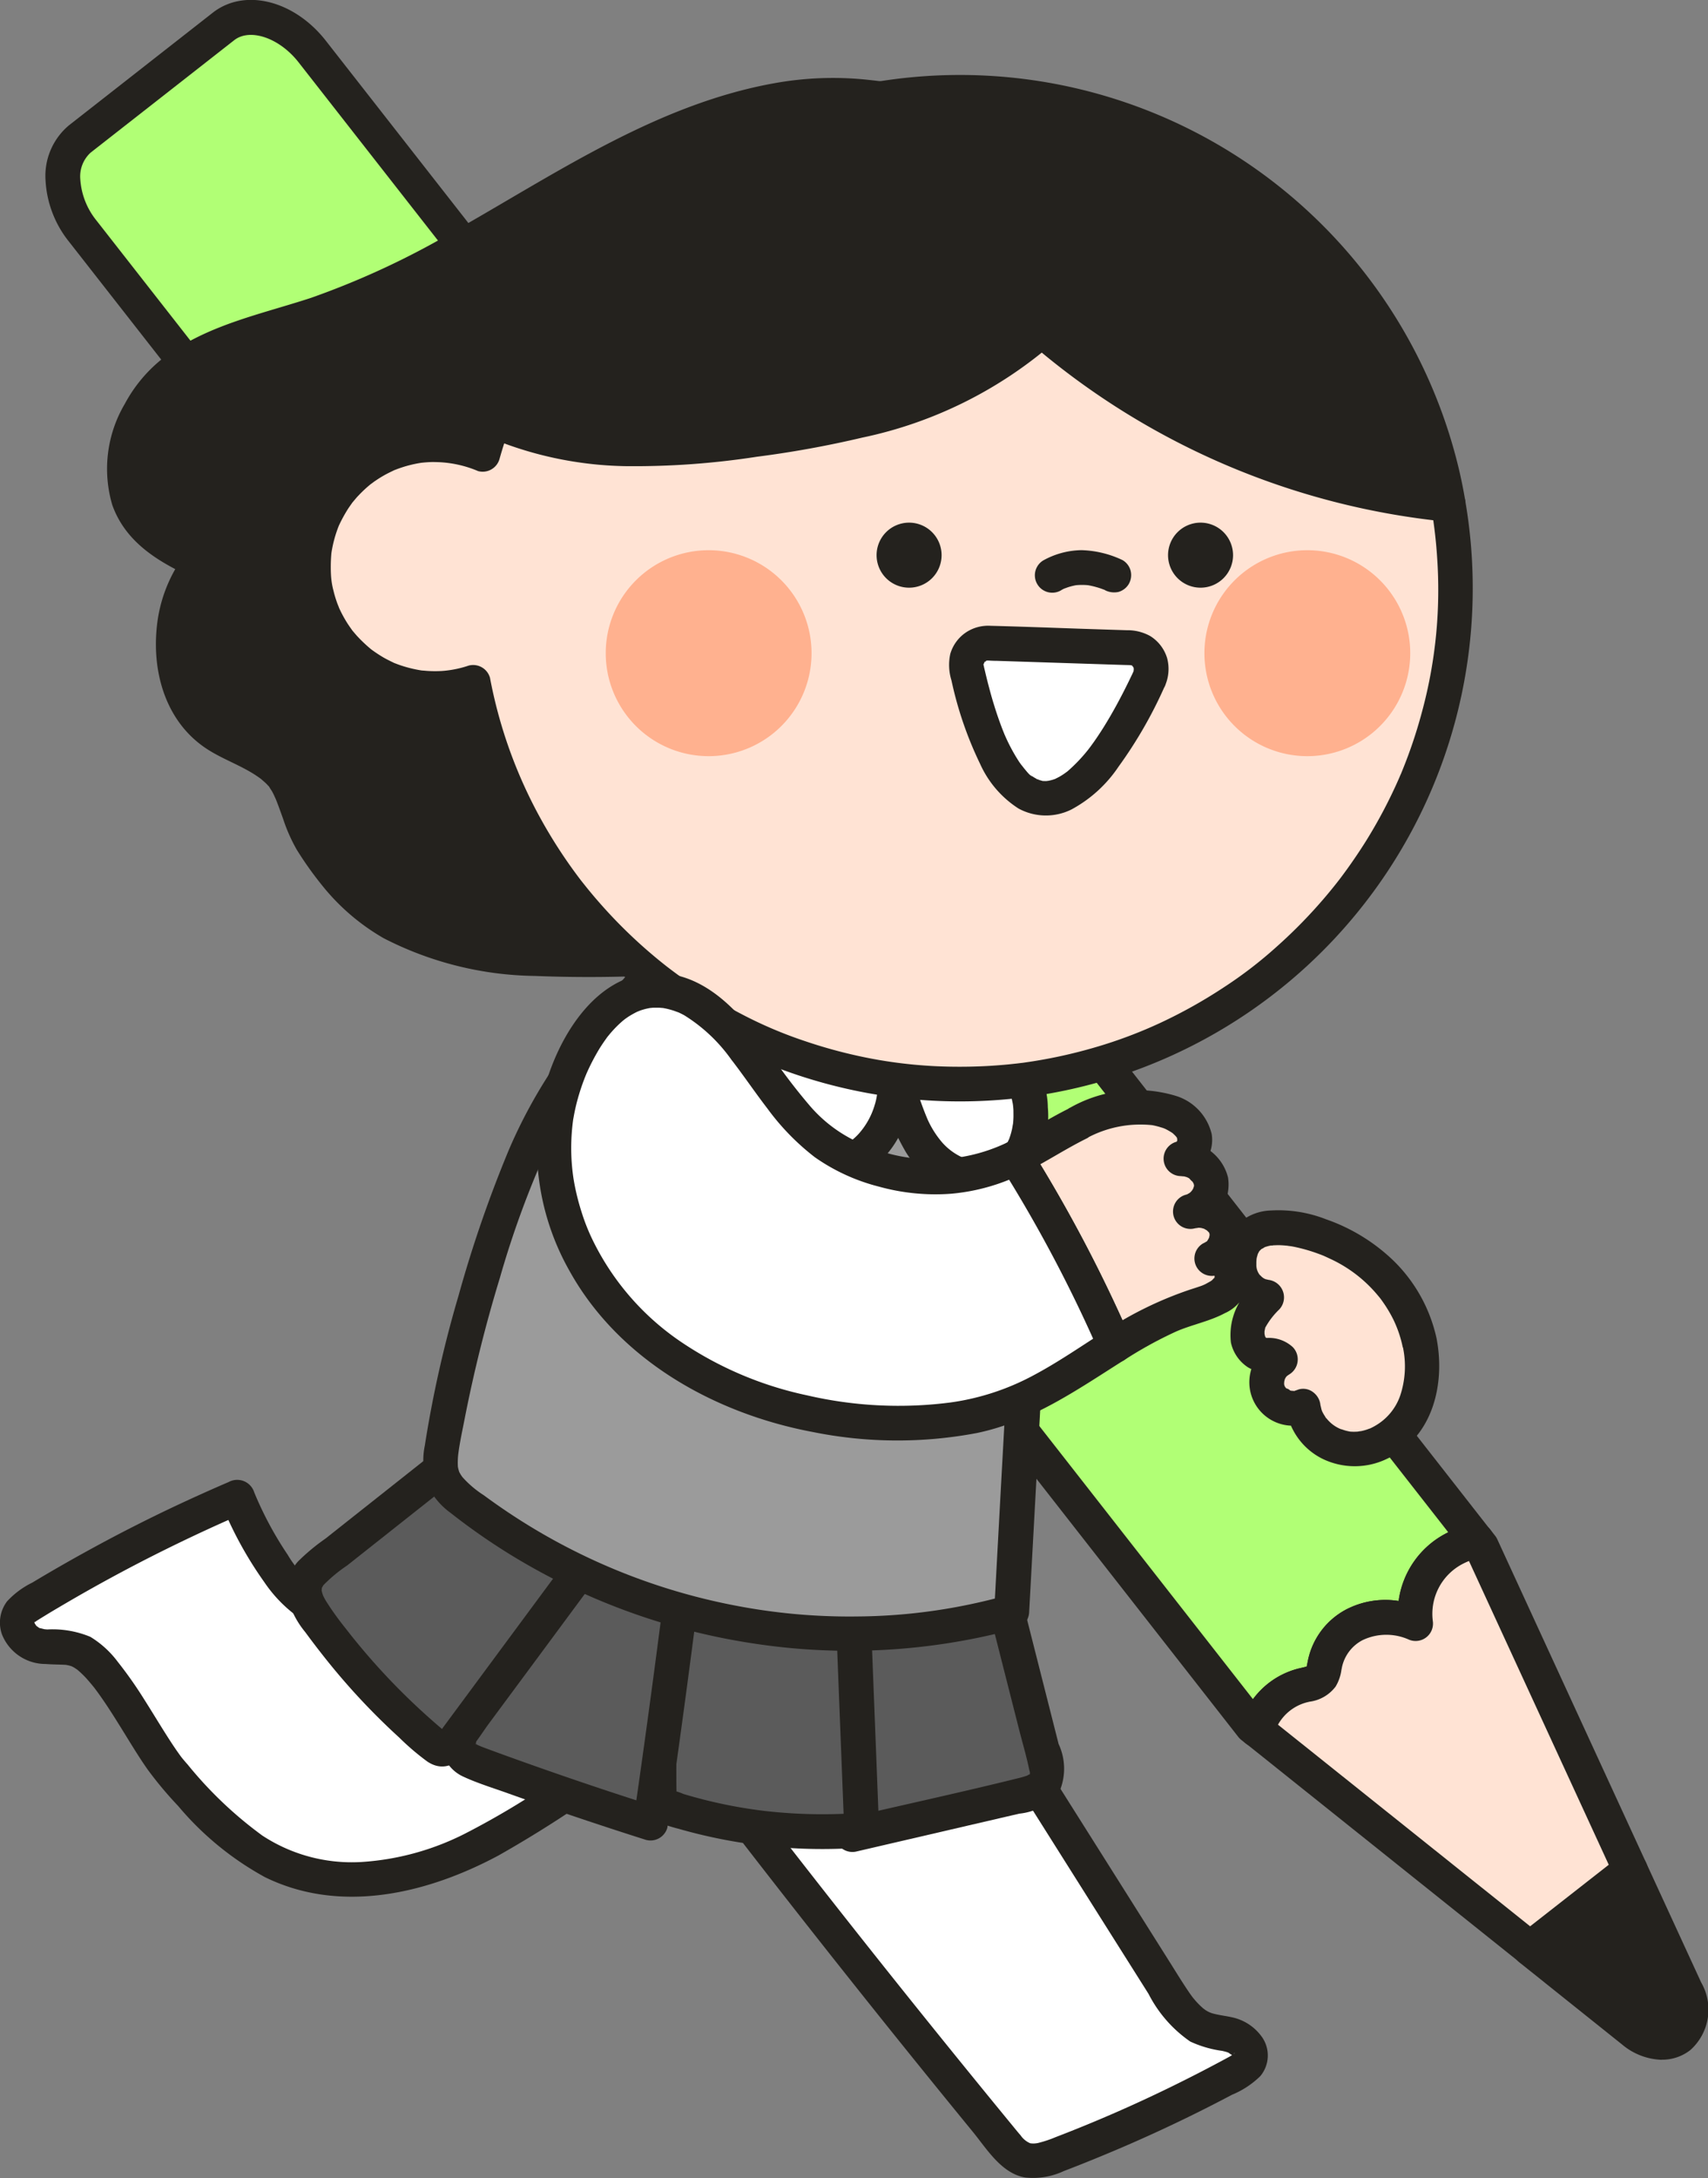 <svg id="그룹_5210" data-name="그룹 5210" xmlns="http://www.w3.org/2000/svg" width="89.08" height="113.531" viewBox="0 0 89.08 113.531">
  <rect x="0" y="0" width="89.08" height="113.531" fill="#808080" stroke="none"/>
  <path id="패스_5424" data-name="패스 5424" d="M551.542,204.442c-2.152-.877-4.315.1-4.74,2.143a1.853,1.853,0,0,1-.193.64c-.2.3-.6.353-.959.442a3.437,3.437,0,0,0-2.4,2.316l-.237-.189-60.976-77.922c-1.322-1.689-1.391-3.842-.155-4.809l7.492-5.863c1.236-.967,3.309-.381,4.631,1.307l60.723,77.6a5.279,5.279,0,0,0-1.165.435,3.825,3.825,0,0,0-2.016,3.9" transform="translate(-477.709 -119.817)" fill="#b1ff75"/>
  <path id="패스_5425" data-name="패스 5425" d="M542.4,210.038a.907.907,0,0,0,.858-.614,2.546,2.546,0,0,1,1.765-1.729l.133-.032a2.03,2.03,0,0,0,1.364-.79,2.262,2.262,0,0,0,.3-.854l.02-.1a2.08,2.08,0,0,1,1.078-1.461,2.871,2.871,0,0,1,2.432-.027.907.907,0,0,0,1.243-.943,2.931,2.931,0,0,1,1.538-3,4.332,4.332,0,0,1,.965-.359.907.907,0,0,0,.49-1.438l-60.723-77.6c-1.656-2.116-4.249-2.758-5.9-1.463l-7.492,5.863a3.436,3.436,0,0,0-1.229,2.878,5.58,5.58,0,0,0,1.229,3.2L541.452,209.5a.926.926,0,0,0,.148.15l.237.189a.906.906,0,0,0,.566.2m2.612-4.209c-.073.023-.182.048-.261.066l-.164.039a4.164,4.164,0,0,0-2.372,1.6L481.9,130.461a3.81,3.81,0,0,1-.845-2.146,1.684,1.684,0,0,1,.534-1.391l7.492-5.863c.827-.647,2.364-.119,3.358,1.152L552.4,198.832l-.107.055a4.662,4.662,0,0,0-2.481,3.526,4.442,4.442,0,0,0-2.737.444,3.889,3.889,0,0,0-2,2.691l-.025.125c-.009.046-.021.107-.032.155" transform="translate(-476.867 -118.965)" fill="#24221e"/>
  <path id="패스_5426" data-name="패스 5426" d="M464.687,307.047l2.87,6.234c.989,2.15-.888,3.619-2.737,2.141l-5.361-4.284Z" transform="translate(-379.657 -209.571)" fill="#24221e"/>
  <path id="패스_5427" data-name="패스 5427" d="M465.489,316.086a2.372,2.372,0,0,0,1.481-.5,2.825,2.825,0,0,0,.57-3.525l-2.87-6.234a.908.908,0,0,0-1.383-.335l-5.228,4.091a.908.908,0,0,0-.008,1.423l5.361,4.285a3.37,3.37,0,0,0,2.077.8m-1.989-8.462,2.391,5.193c.268.584.253,1.109-.039,1.338s-.806.117-1.308-.284l-4.465-3.568Z" transform="translate(-378.815 -208.728)" fill="#24221e"/>
  <path id="패스_5428" data-name="패스 5428" d="M465.526,283.76a3.439,3.439,0,0,1,2.4-2.317c.357-.088.76-.14.959-.442a1.849,1.849,0,0,0,.193-.64c.426-2.042,2.588-3.019,4.74-2.143a3.824,3.824,0,0,1,2.016-3.9,5.281,5.281,0,0,1,1.165-.436l.252.323,7.764,16.865-5.228,4.091Z" transform="translate(-399.99 -193.594)" fill="#ffe3d4"/>
  <path id="패스_5429" data-name="패스 5429" d="M478.949,295.225a.906.906,0,0,0,.559-.193l5.228-4.091a.908.908,0,0,0,.265-1.094l-7.764-16.865a.93.93,0,0,0-.109-.179l-.252-.323a.905.905,0,0,0-.939-.32,6.112,6.112,0,0,0-1.365.512,4.664,4.664,0,0,0-2.481,3.526,4.441,4.441,0,0,0-2.737.444,3.892,3.892,0,0,0-2,2.691l-.025.125c-.009.046-.021.107-.032.155-.072.023-.182.049-.261.067l-.164.038a4.328,4.328,0,0,0-3.045,2.9.908.908,0,0,0,.292,1l14.266,11.4a.907.907,0,0,0,.566.2m4.1-5.27-4.1,3.207L465.8,282.647a2.424,2.424,0,0,1,1.508-1.166l.134-.032a2.03,2.03,0,0,0,1.364-.79,2.257,2.257,0,0,0,.3-.854l.02-.1a2.081,2.081,0,0,1,1.078-1.461,2.875,2.875,0,0,1,2.432-.027.907.907,0,0,0,1.243-.943,2.933,2.933,0,0,1,1.538-3,3.686,3.686,0,0,1,.344-.159Z" transform="translate(-399.147 -192.751)" fill="#24221e"/>
  <path id="패스_5430" data-name="패스 5430" d="M594.575,280.076l-6.561,4.461a33.538,33.538,0,0,1-7.261,4.1,11.3,11.3,0,0,1-8.166.123c-2.294-.973-4.022-2.9-5.671-4.767-1.378-1.56-3.141-5.507-4.81-6.409-.975-.528-2.469.2-3.169-.962a1.006,1.006,0,0,1-.034-1.016,1.652,1.652,0,0,1,.589-.5,84.766,84.766,0,0,1,10.772-5.564,19.082,19.082,0,0,0,1.932,3.608,7.954,7.954,0,0,0,1.6,1.813,6.811,6.811,0,0,0,5.992.871,20.143,20.143,0,0,0,5.549-2.893" transform="translate(-557.876 -191.501)" fill="#fff"/>
  <path id="패스_5431" data-name="패스 5431" d="M594.189,280.033l-5.714,3.885a61.624,61.624,0,0,1-5.435,3.465c-3.708,1.989-8.231,3.078-12.191,1.134a15.8,15.8,0,0,1-4.526-3.71,19.745,19.745,0,0,1-1.586-1.893c-.44-.625-.836-1.28-1.238-1.93-.425-.686-.85-1.374-1.322-2.031-.057-.08-.116-.159-.175-.238l-.075-.1c.01.012.081.1.017.023-.115-.141-.23-.281-.351-.417-.1-.116-.212-.229-.326-.336-.049-.046-.1-.092-.15-.136-.033-.028-.067-.054-.1-.083.042.037.129.087.034.029-.051-.032-.1-.068-.15-.1-.027-.016-.222-.112-.128-.074s-.108-.028-.143-.036-.1-.021-.15-.031c-.134-.027.148.011.01,0-.358-.023-.719-.017-1.077-.047a2.446,2.446,0,0,1-2.282-1.551,1.839,1.839,0,0,1,.268-1.712,4.431,4.431,0,0,1,1.312-.976q1.392-.836,2.816-1.619,2.9-1.6,5.918-2.96.754-.341,1.514-.667a.93.93,0,0,1,1.333.542,18.267,18.267,0,0,0,1.742,3.246,5.925,5.925,0,0,0,2.3,2.216,3.839,3.839,0,0,0,.62.233,6.45,6.45,0,0,0,.834.19c.164.026-.106-.011.06.009l.152.016q.2.019.406.026a7.972,7.972,0,0,0,.869-.017,7.535,7.535,0,0,0,1.527-.291,10.491,10.491,0,0,0,1.586-.6,30,30,0,0,0,3.636-2.166.907.907,0,0,1,.915,1.566c-2.26,1.5-4.606,2.972-7.358,3.281a7.576,7.576,0,0,1-3.673-.461,7.177,7.177,0,0,1-3.093-2.574,19.765,19.765,0,0,1-2.277-4.185l1.332.542q-2.9,1.247-5.7,2.7-1.413.735-2.8,1.523-.665.379-1.325.77-.343.2-.683.41c-.1.061-.2.122-.3.185-.042.026-.084.052-.125.079-.017.011-.121.09-.051.036-.089.069-.089.031-.033,0-.013.008-.019.145-.017.068,0,0,0-.079-.008-.073-.037.035.033.121.071.185.053.09,0,.008-.012-.009a1.586,1.586,0,0,0,.114.116c-.1-.1.011,0,.067.034.127.083-.09-.008.06.022.074.015.148.036.221.053.017,0,.143.02.032.006-.129-.016.089.005.113.007a5.145,5.145,0,0,1,2.249.384,5.077,5.077,0,0,1,1.434,1.307,21.157,21.157,0,0,1,1.357,1.925c.417.655.816,1.321,1.234,1.975.18.282.364.562.558.836.049.07.1.14.151.208s.131.16.028.038c.1.123.207.248.314.368a20.792,20.792,0,0,0,3.892,3.7,8.506,8.506,0,0,0,5.151,1.381,13.845,13.845,0,0,0,5.426-1.482,42.2,42.2,0,0,0,5.182-3.152q2.715-1.845,5.429-3.692l1.375-.935a.907.907,0,1,1,.916,1.566" transform="translate(-557.032 -190.675)" fill="#24221e"/>
  <path id="패스_5432" data-name="패스 5432" d="M514.306,275.341c2.914,2.9,4.88,6.958,7.076,10.437l7.734,12.256a4.568,4.568,0,0,0,1.98,2.025c.492.186,1.025.176,1.518.361s.971.7.847,1.2a1.241,1.241,0,0,1-.707.7,77.5,77.5,0,0,1-9.434,4.33,2.361,2.361,0,0,1-1.694.181,2.8,2.8,0,0,1-1.04-.905q-8.626-10.488-16.849-21.31" transform="translate(-468.253 -194.297)" fill="#fff"/>
  <path id="패스_5433" data-name="패스 5433" d="M514.135,273.854a29.772,29.772,0,0,1,4.152,5.514c1.222,1.985,2.373,4.01,3.617,5.982l4.316,6.839,2.14,3.393c.332.526.655,1.057,1,1.574.076.113.153.225.233.335,0,0,.1.133.043.059.041.053.085.1.129.155.076.088.155.173.238.254.047.046.095.091.143.134.125.111-.156-.1.084.068a1.3,1.3,0,0,0,.56.262c.288.074.585.105.875.17a2.574,2.574,0,0,1,1.6,1.043,1.676,1.676,0,0,1-.095,2.031,4.621,4.621,0,0,1-1.473.969q-3.425,1.814-7.017,3.281-.877.361-1.763.7a3.784,3.784,0,0,1-2.008.333c-1.245-.212-2.007-1.5-2.746-2.4q-2.513-3.069-4.991-6.166-4.991-6.237-9.84-12.585-.6-.782-1.194-1.566a.913.913,0,0,1,.325-1.241.93.93,0,0,1,1.241.325q4.578,6.023,9.285,11.947,2.369,2.981,4.771,5.937,1.2,1.478,2.409,2.949c.166.2.329.408.5.6a1.149,1.149,0,0,0,.505.416,1.132,1.132,0,0,0,.417-.018,6.177,6.177,0,0,0,.9-.3q3.344-1.283,6.552-2.884.819-.407,1.629-.835c.27-.143.541-.285.807-.432a2.424,2.424,0,0,0,.284-.17c.087-.064.015-.015,0,0,.165-.144.018-.044.017-.009a.768.768,0,0,0,.012.2c-.006-.033-.064-.129-.012-.052a.906.906,0,0,0-.134-.14c.088.079-.193-.116-.112-.076s-.088-.031-.084-.03c-.089-.028-.179-.051-.27-.071a5.793,5.793,0,0,1-1.664-.487,6.74,6.74,0,0,1-2.172-2.481l-2.072-3.283-4.143-6.566q-1.836-2.91-3.584-5.868a38.9,38.9,0,0,0-3.611-5.34q-.518-.612-1.085-1.18a.908.908,0,0,1,1.283-1.283" transform="translate(-467.441 -193.452)" fill="#24221e"/>
  <path id="패스_5434" data-name="패스 5434" d="M533.053,274.578c.153-.333.619.08.709.435q1.356,5.341,2.712,10.682a1.6,1.6,0,0,1,.038.984c-.19.473-.757.646-1.253.761l-8.846,2.054q-1.1-7.363-2.2-14.728" transform="translate(-481.963 -193.87)" fill="#5b5b5b"/>
  <path id="패스_5435" data-name="패스 5435" d="M531.432,273.294c.583-.96,1.768-.546,2.221.292a5.3,5.3,0,0,1,.366,1.23q.173.682.347,1.366l1.324,5.217q.323,1.273.646,2.546a3.041,3.041,0,0,1,0,2.578,3.139,3.139,0,0,1-2.045,1.053l-2.617.607-5.855,1.36a.915.915,0,0,1-1.116-.633q-1.1-7.363-2.2-14.728a.936.936,0,0,1,.633-1.116.914.914,0,0,1,1.116.633q1.1,7.365,2.2,14.729l-1.115-.634c2.975-.691,5.964-1.339,8.929-2.074q.192-.047.378-.109c.146-.049-.161.1.063-.026.049-.028.1-.052.146-.085-.089.061-.005.05.005-.014-.035.221-.029-.06,0-.013-.013-.02-.024.055-.025.061a.366.366,0,0,0-.018-.2c-.151-.741-.371-1.473-.557-2.207l-1.136-4.471-.631-2.485q-.165-.652-.331-1.3l-.063-.248-.048-.187c.044.085.05.1.018.038-.009-.062.056,0,0-.012q-.072-.071.04.02a.827.827,0,0,0,.233.067l.458-.124.2-.208a.907.907,0,0,1-1.566-.916" transform="translate(-481.125 -193.044)" fill="#24221e"/>
  <path id="패스_5436" data-name="패스 5436" d="M552.878,274.914l.566,14.469a26.256,26.256,0,0,1-10.127-1.2.677.677,0,0,1-.312-.167.691.691,0,0,1-.118-.454,86.127,86.127,0,0,1,.73-12.862" transform="translate(-508.501 -193.991)" fill="#5b5b5b"/>
  <path id="패스_5437" data-name="패스 5437" d="M552.955,274.071l.566,14.469a.925.925,0,0,1-.907.907,27.155,27.155,0,0,1-9.551-.977,7.936,7.936,0,0,1-1.1-.36,1.391,1.391,0,0,1-.811-1.241c-.062-.807-.025-1.635-.019-2.444q.021-2.489.187-4.975.186-2.8.555-5.589a.937.937,0,0,1,.907-.907c.44,0,.972.418.907.907a86.842,86.842,0,0,0-.723,9.351q-.026,1.181-.021,2.362c0,.362,0,.724.012,1.085,0,.021,0,.042,0,.064.005.114.005.13,0,.048l-.16-.165q-.3-.234-.075-.135a2.411,2.411,0,0,1,.583.181,24.848,24.848,0,0,0,4.242.887,26.511,26.511,0,0,0,5.061.094l-.907.907q-.283-7.235-.566-14.469a.907.907,0,1,1,1.814,0" transform="translate(-507.67 -193.148)" fill="#24221e"/>
  <path id="패스_5438" data-name="패스 5438" d="M572.426,273.176q-.848,6.815-1.831,13.611-4.561-1.446-9.05-3.107a1.479,1.479,0,0,1-.845-.57,1.451,1.451,0,0,1-.1-.811,44.052,44.052,0,0,1,2.7-12.222" transform="translate(-536.664 -191.762)" fill="#5b5b5b"/>
  <path id="패스_5439" data-name="패스 5439" d="M572.474,272.332q-.864,6.935-1.864,13.852a.913.913,0,0,1-1.116.634q-2.432-.772-4.845-1.6-1.176-.406-2.347-.826c-.779-.279-1.592-.526-2.344-.875a1.961,1.961,0,0,1-1.124-2.056c.055-.81.144-1.62.249-2.425a46.176,46.176,0,0,1,.873-4.8,44.388,44.388,0,0,1,1.607-5.242.932.932,0,0,1,1.115-.633.914.914,0,0,1,.634,1.116,44.279,44.279,0,0,0-2.3,8.77q-.163,1.055-.268,2.117c-.036.364-.07.729-.095,1.093,0,.069-.011.139-.012.209,0-.02-.023.276,0,.19.006-.019-.033-.084-.051-.078l.065.065q-.09-.072.047.02c.2.095.51.206.824.321q.539.2,1.079.392,1.14.41,2.286.807,2.532.878,5.086,1.687l-1.116.633q.966-6.676,1.8-13.37a.936.936,0,0,1,.907-.907.912.912,0,0,1,.907.907" transform="translate(-535.805 -190.918)" fill="#24221e"/>
  <path id="패스_5440" data-name="패스 5440" d="M576.831,263.8l-8.217,6.5a2.194,2.194,0,0,0-.766.87,2.157,2.157,0,0,0,.556,1.9,35.246,35.246,0,0,0,6.136,6.623.871.871,0,0,0,.318.194c.336.09.633-.224.841-.5l8.246-11.148" transform="translate(-551.906 -188.736)" fill="#5b5b5b"/>
  <path id="패스_5441" data-name="패스 5441" d="M576.6,263.6l-5.985,4.734-1.471,1.164a7.678,7.678,0,0,0-1.273,1.063c.076-.1-.074.157-.064.123.033-.1,0,.105.006.16-.013-.1.023.066.024.07.018.051.031.1.051.154a3.056,3.056,0,0,0,.181.331,15.111,15.111,0,0,0,.961,1.338,34.578,34.578,0,0,0,4.5,4.8q.3.266.607.524a1.7,1.7,0,0,1,.176.148c0-.01-.05-.036-.059-.033a.5.5,0,0,1-.267-.008c-.035-.019-.159.143.013-.042-.007.007.1-.114.056-.059-.064.075.1-.128.1-.14l.267-.361.573-.774,2.252-3.045,5.04-6.813a.935.935,0,0,1,1.241-.325.914.914,0,0,1,.325,1.241l-4.887,6.606-2.444,3.3c-.7.948-1.757,2.927-3.2,1.962a13.05,13.05,0,0,1-1.461-1.246q-.677-.617-1.322-1.27a35.162,35.162,0,0,1-2.438-2.737q-.592-.739-1.151-1.5a4.679,4.679,0,0,1-.887-1.671,2.228,2.228,0,0,1,.525-2.014,10.738,10.738,0,0,1,1.425-1.183l7.3-5.777a.936.936,0,0,1,1.283,0,.914.914,0,0,1,0,1.283" transform="translate(-551.037 -187.902)" fill="#24221e"/>
  <path id="패스_5442" data-name="패스 5442" d="M492.68,142.965c2.123-1.683,4.812-2.152,7.32-2.963,5.627-1.818,10.589-5.483,15.9-8.213a28.5,28.5,0,0,1,9.689-3.2,26.957,26.957,0,0,1,6.184.408c2.02.237,3.954.022,5.954.441a27.838,27.838,0,0,1,11.628,5.516,16.607,16.607,0,0,1,4.743,5.574c1.375,2.827,1.635,6.134,1.768,9.339.255,6.133-.139,13.084-5.8,16.933-2.483,1.69-5.475,2.426-8.4,3.086-9.106,2.05-18.366,3.661-27.7,3.7-3.936.016-8.157-.352-11.219-2.824a13.407,13.407,0,0,1-2.875-3.414c-.552-.886-.926-2.741-1.551-3.422-1.575-1.718-4.009-1.462-5.139-4.166a7.044,7.044,0,0,1,.935-6.89,7.249,7.249,0,0,1-3.332-2.4c-1.513-2.35-.229-5.815,1.894-7.5" transform="translate(-483.646 -123.566)" fill="#24221e"/>
  <path id="패스_5443" data-name="패스 5443" d="M491.207,141.5c2.3-1.8,5.115-2.342,7.829-3.231a42.863,42.863,0,0,0,7.794-3.666c5.216-2.973,10.381-6.456,16.4-7.527a17.2,17.2,0,0,1,4.943-.162c1.593.174,3.162.432,4.766.477a23.866,23.866,0,0,1,4.738.464,27.2,27.2,0,0,1,4.068,1.285,29.671,29.671,0,0,1,7.587,4.479,16.712,16.712,0,0,1,5.2,6.723,26.67,26.67,0,0,1,1.415,8.786,39.852,39.852,0,0,1-.252,7.089,17.055,17.055,0,0,1-2.191,6.562,13.307,13.307,0,0,1-5.706,5.055,39.341,39.341,0,0,1-8.579,2.51c-3.16.688-6.335,1.312-9.528,1.829-3.226.522-6.472.939-9.73,1.2a70.183,70.183,0,0,1-9.254.24,17.743,17.743,0,0,1-7.884-1.967,11.35,11.35,0,0,1-3.236-2.786,18.3,18.3,0,0,1-1.3-1.834,8.735,8.735,0,0,1-.714-1.621c-.094-.257-.185-.515-.282-.771-.021-.055-.042-.11-.065-.166.006.015-.1-.249-.053-.131s-.061-.13-.056-.119c-.034-.071-.068-.141-.106-.21-.05-.092-.127-.181-.167-.276s.14.133,0,.008c-.04-.036-.076-.081-.114-.119-.095-.1-.2-.182-.3-.272-.025-.022-.135-.106,0,0-.062-.047-.125-.092-.19-.136-.8-.548-1.729-.862-2.549-1.376-2.339-1.466-3.055-4.328-2.63-6.931a7.589,7.589,0,0,1,1.578-3.5q.092.712.184,1.425c-1.779-.814-3.464-1.832-4.154-3.769a6.658,6.658,0,0,1,.656-5.27,7.58,7.58,0,0,1,1.877-2.286.935.935,0,0,1,1.283,0,.914.914,0,0,1,0,1.283,6.533,6.533,0,0,0-.8.759c-.06.068-.118.136-.175.206-.029.035-.058.07-.085.106.012-.016.065-.086,0,0-.116.16-.229.323-.332.492s-.188.317-.272.48c-.042.081-.083.164-.122.247l-.058.125c-.063.14.041-.105-.017.037a6.7,6.7,0,0,0-.335,1.088c-.019.088-.034.177-.051.265-.032.168,0-.055-.017.114-.019.191-.031.382-.032.575a5.077,5.077,0,0,0,.032.568c-.017-.152.011.053.02.1q.028.149.068.3c.022.084.047.167.074.249.013.04.084.231.062.176s.063.131.082.169c.047.092.1.182.151.27a2.123,2.123,0,0,0,.271.376,4.661,4.661,0,0,0,.457.454,6.217,6.217,0,0,0,1.041.692c.419.231.853.432,1.287.63a.92.92,0,0,1,.183,1.425c.078-.1-.045.06-.061.083-.047.065-.092.131-.136.2-.071.108-.138.217-.2.329s-.139.255-.2.386c-.035.074-.07.147-.1.221.053-.125-.057.15-.055.146a7.043,7.043,0,0,0-.256.849c-.03.129-.056.258-.08.388-.011.065-.023.131-.032.2.02-.138-.013.127-.016.153a7.363,7.363,0,0,0-.03.895q.007.248.031.5c.007.066.013.132.022.2-.019-.135.029.156.028.151a5.247,5.247,0,0,0,.536,1.6q.1.181.217.354c.033.048.067.1.1.144-.086-.115,0,0,.019.018a5.367,5.367,0,0,0,.58.564c-.141-.116.117.082.161.111.1.064.193.125.292.184.207.123.421.235.637.343a10.045,10.045,0,0,1,2.549,1.564,7.582,7.582,0,0,1,1.519,3.009c.041.109.083.217.128.325-.066-.16.073.155.091.19a7.306,7.306,0,0,0,.46.759,13.186,13.186,0,0,0,1.215,1.6A11.06,11.06,0,0,0,507.9,171.5a25.119,25.119,0,0,0,3.76.342c1.461.039,2.925.009,4.385-.047,3.12-.118,6.234-.4,9.33-.8s6.151-.929,9.2-1.529c2.967-.583,5.957-1.168,8.873-1.972a20.428,20.428,0,0,0,3.785-1.391,13.653,13.653,0,0,0,1.709-1.018,11,11,0,0,0,3.218-3.6q.2-.347.369-.7.077-.159.15-.32c.031-.067.06-.134.09-.2s.023-.054,0,.013l.05-.123a15.736,15.736,0,0,0,.535-1.551c.154-.531.281-1.069.388-1.611q.078-.4.141-.8c.059-.373.054-.336.1-.7a32.406,32.406,0,0,0,.205-3.37,45.27,45.27,0,0,0-.438-7.641,16.019,16.019,0,0,0-1.09-3.951,12.95,12.95,0,0,0-2.139-3.288,24.061,24.061,0,0,0-6.39-4.963,25.9,25.9,0,0,0-7.592-2.807,31.881,31.881,0,0,0-4.46-.29c-1.56-.083-3.1-.391-4.654-.516a19.41,19.41,0,0,0-8.614,1.593,56.315,56.315,0,0,0-7.689,3.959c-2.486,1.452-4.956,2.943-7.56,4.176a34.771,34.771,0,0,1-4.037,1.636c-1.262.414-2.554.73-3.813,1.155a10.841,10.841,0,0,0-3.216,1.61.937.937,0,0,1-1.283,0,.913.913,0,0,1,0-1.283" transform="translate(-482.814 -122.744)" fill="#24221e"/>
  <path id="패스_5444" data-name="패스 5444" d="M555.383,219.147a34.434,34.434,0,0,1,1.258,11.666c-.28,5.494-.593,10.986-.889,16.479a32.8,32.8,0,0,1-28.537-5.728,3.123,3.123,0,0,1-1.126-1.294,3.466,3.466,0,0,1-.012-1.8,73.213,73.213,0,0,1,4.017-14.287c1.557-3.946,3.664-6.515,6.383-9.618,1.869-2.133,4.711-5.284,7.268-2.554" transform="translate(-502.984 -163.279)" fill="#9b9b9b"/>
  <path id="패스_5445" data-name="패스 5445" d="M555.4,218.079a24.975,24.975,0,0,1,1.043,4.927,40.224,40.224,0,0,1,.3,5.013c0,1.815-.135,3.631-.231,5.443q-.164,3.09-.335,6.179-.187,3.412-.373,6.823a.934.934,0,0,1-.666.875,33.167,33.167,0,0,1-13.757.769,33.842,33.842,0,0,1-12.787-4.718,32.952,32.952,0,0,1-2.957-2.075A3.8,3.8,0,0,1,524.49,240a3.742,3.742,0,0,1-.207-2.194,60.736,60.736,0,0,1,1.763-7.831,64.935,64.935,0,0,1,2.623-7.593,26.476,26.476,0,0,1,3.4-5.777c.722-.943,1.481-1.856,2.259-2.755.689-.8,1.376-1.6,2.128-2.344,1.493-1.471,3.557-2.915,5.711-1.957a4.419,4.419,0,0,1,1.361,1,.907.907,0,0,1-1.283,1.283,3.315,3.315,0,0,0-.481-.435,3.059,3.059,0,0,0-.276-.169c-.052-.027-.1-.055-.159-.079.141.064-.03-.009-.061-.018-.106-.032-.21-.059-.318-.082s.029,0,.043,0c-.053-.006-.106-.01-.159-.012-.107-.005-.211,0-.317.005-.04,0-.175.026,0,0-.053.009-.106.019-.158.03-.106.023-.211.052-.315.085-.053.017-.1.037-.157.054-.008,0-.136.053-.048.017s-.065.031-.086.041c-.052.025-.1.05-.154.077-.117.061-.232.126-.345.2-.181.111-.356.233-.526.359-.147.109-.069.054-.038.03l-.146.119c-.1.081-.193.164-.288.248a23.689,23.689,0,0,0-2.04,2.134c-.724.827-1.442,1.658-2.132,2.515-.609.757-1.2,1.55-1.767,2.419a24.487,24.487,0,0,0-1.576,2.784,49.151,49.151,0,0,0-2.541,6.9,73.6,73.6,0,0,0-1.848,7.4c-.115.588-.251,1.213-.323,1.786a3.779,3.779,0,0,0-.021.657,1.644,1.644,0,0,0,.084.31c-.033-.07.065.109.072.119s.116.165.067.1a5.329,5.329,0,0,0,1.124.959q.66.487,1.344.942a32.188,32.188,0,0,0,11.821,4.82,31.363,31.363,0,0,0,6.314.56,29.549,29.549,0,0,0,6.244-.71q.788-.175,1.566-.391l-.666.874q.326-6.05.66-12.1a67.734,67.734,0,0,0,.067-10.606,24.056,24.056,0,0,0-1.063-5.2.907.907,0,1,1,1.749-.483" transform="translate(-502.128 -162.452)" fill="#24221e"/>
  <path id="패스_5446" data-name="패스 5446" d="M540.445,220.978a2.917,2.917,0,0,1,1.338,2.136,3.721,3.721,0,0,1-1.379,3.858c-1.307.766-3.023.079-3.991-1.133a10.929,10.929,0,0,1-1.733-4.354,4.681,4.681,0,0,1-1.762,4.631,4.024,4.024,0,0,1-4.679-.081,6.739,6.739,0,0,1-2.234-4.381,7.984,7.984,0,0,1,.778-5.364" transform="translate(-488.1 -165.85)" fill="#fff"/>
  <path id="패스_5447" data-name="패스 5447" d="M540.054,219.355a4.078,4.078,0,0,1,1.847,3.368,4.861,4.861,0,0,1-1.005,3.437,3.4,3.4,0,0,1-3.352,1.113,4.946,4.946,0,0,1-3.041-2.2,12.823,12.823,0,0,1-1.544-4.188l1.749-.482a5.694,5.694,0,0,1-.9,4.38,4.925,4.925,0,0,1-4.035,2.108,5.061,5.061,0,0,1-4.051-2.145,9.079,9.079,0,0,1-1.527-4.367,8.554,8.554,0,0,1,.963-5.389.907.907,0,1,1,1.566.916,6.4,6.4,0,0,0-.784,3.653,8.632,8.632,0,0,0,.87,3.516,3.458,3.458,0,0,0,2.43,1.956c-.029-.006.284.043.168.029s.2.012.17.011c.13.007.26.008.39,0,.081,0,.162-.009.243-.018.176-.019-.2.049.1-.016.159-.035.317-.069.473-.119a2.877,2.877,0,0,0,1.279-.839,3.892,3.892,0,0,0,.8-1.445,3.269,3.269,0,0,0,.156-.845,4.631,4.631,0,0,0,0-.481c0-.08-.01-.16-.018-.24-.007-.064-.006-.064,0,0-.01-.064-.022-.126-.034-.19a.931.931,0,0,1,.633-1.116.919.919,0,0,1,1.116.634,15.24,15.24,0,0,0,.919,2.974,4.968,4.968,0,0,0,.765,1.2,3.14,3.14,0,0,0,1.026.761c.016.008.158.068.039.021.042.017.086.033.13.048.1.035.2.066.307.091.044.01.357.053.2.042a3.119,3.119,0,0,0,.355.009c.059,0,.118-.006.176-.013-.019,0-.127.021-.023,0s.2-.05.3-.082c.173-.055.068-.029.033-.012.055-.026.109-.056.162-.087s.276-.2.163-.105c.075-.065.144-.135.214-.206.015-.015.131-.148.067-.07s.029-.039.032-.045c.064-.1.126-.192.182-.294.023-.041.148-.317.094-.181a3.908,3.908,0,0,0,.181-.6c.008-.037.06-.357.042-.208.014-.122.023-.244.027-.366s0-.245,0-.367c0-.061-.006-.122-.011-.182,0-.021-.03-.251-.015-.15s-.011-.053-.012-.058c-.018-.08-.033-.162-.052-.242-.035-.146-.08-.287-.127-.43a1.091,1.091,0,0,0-.106-.236,2.717,2.717,0,0,0-.2-.331c.066.092-.025-.03-.035-.04-.053-.057-.107-.113-.165-.166-.075-.068-.015-.018,0,0a1.778,1.778,0,0,0-.239-.145.907.907,0,1,1,.916-1.566" transform="translate(-487.252 -165.011)" fill="#24221e"/>
  <path id="패스_5448" data-name="패스 5448" d="M497.514,146.335a33.367,33.367,0,0,1-9.273.274,16.336,16.336,0,0,1-4.4-1.259,25.842,25.842,0,0,1,49.791,4.377,38.564,38.564,0,0,1-21.2-9.1c-3.951,3.7-9.558,4.971-14.922,5.707" transform="translate(-458.099 -123.436)" fill="#24221e"/>
  <path id="패스_5449" data-name="패스 5449" d="M496.951,146.372a41.507,41.507,0,0,1-7.327.5,19.025,19.025,0,0,1-7.042-1.582.907.907,0,0,1-.417-1.024,26.752,26.752,0,0,1,51.208,2.745q.193.811.332,1.633c.09.519-.234,1.214-.874,1.147a39.191,39.191,0,0,1-21.841-9.363h1.283c-3.22,3-7.451,4.5-11.7,5.343-1.2.239-2.412.43-3.625.6a.938.938,0,0,1-1.116-.633.914.914,0,0,1,.633-1.116,49.519,49.519,0,0,0,6.189-1.194,22.276,22.276,0,0,0,5.628-2.276,14.944,14.944,0,0,0,2.7-2,.932.932,0,0,1,1.283,0,37.577,37.577,0,0,0,15.671,7.988,36.968,36.968,0,0,0,4.887.844l-.875,1.148a25.992,25.992,0,0,0-.766-3.226q-.234-.763-.515-1.51-.139-.371-.291-.739c-.022-.054-.045-.108-.068-.163.057.134,0,0-.012-.026-.059-.134-.118-.269-.178-.4a25.788,25.788,0,0,0-1.516-2.857q-.41-.668-.859-1.31-.225-.32-.459-.634-.1-.139-.209-.277c.087.114,0,0-.018-.022l-.162-.2a26.03,26.03,0,0,0-2.153-2.376q-.559-.545-1.15-1.056-.3-.255-.6-.5c-.09-.073-.18-.145-.271-.217l-.136-.107c.129.1-.066-.05-.092-.07a25.7,25.7,0,0,0-5.5-3.191c.133.056,0,0-.026-.011l-.2-.083q-.184-.075-.369-.146-.392-.152-.789-.289-.755-.263-1.526-.479a25.667,25.667,0,0,0-3.21-.68l-.18-.026c.158.022-.037,0-.075-.009q-.2-.026-.408-.048-.41-.045-.822-.077-.854-.067-1.711-.077a26.166,26.166,0,0,0-3.466.187c-.275.033-.345.043-.689.1q-.415.066-.828.145-.842.162-1.671.379a25.607,25.607,0,0,0-3.169,1.056l-.168.069c-.27.111.082-.036-.076.033l-.374.164q-.372.167-.738.346-.75.366-1.476.781a25.81,25.81,0,0,0-2.737,1.8l-.143.108c-.229.174.069-.055-.064.05q-.159.124-.316.251-.313.254-.619.517-.627.54-1.219,1.12a26,26,0,0,0-2.185,2.427l-.111.141c-.178.226.053-.07-.05.065-.082.107-.162.215-.243.323q-.239.325-.469.657-.473.684-.9,1.4a25.777,25.777,0,0,0-1.512,2.929c-.111.254-.134.309-.258.622-.1.254-.2.51-.29.768l-.417-1.024c4.06,1.819,8.679,1.481,12.971.895a.939.939,0,0,1,1.116.634.913.913,0,0,1-.633,1.115" transform="translate(-457.294 -122.598)" fill="#24221e"/>
  <path id="패스_5450" data-name="패스 5450" d="M489.477,158.117a6.341,6.341,0,0,1,2.48.5c.167-.6.359-1.182.566-1.76a16.337,16.337,0,0,0,4.4,1.26,33.363,33.363,0,0,0,9.273-.274c5.364-.736,10.971-2.007,14.922-5.708a38.563,38.563,0,0,0,21.2,9.1,25.845,25.845,0,0,1-50.85,9.271,6.355,6.355,0,1,1-1.988-12.39" transform="translate(-466.778 -134.946)" fill="#ffe3d4"/>
  <path id="패스_5451" data-name="패스 5451" d="M488.659,156.376a7.292,7.292,0,0,1,2.721.535l-1.115.633c.168-.593.359-1.179.566-1.76a.926.926,0,0,1,1.332-.542c3.844,1.723,8.2,1.5,12.276.986,1.795-.226,3.586-.51,5.352-.907.871-.2,1.736-.421,2.589-.684q.648-.2,1.285-.432c.195-.072.389-.145.583-.221s.381-.153.5-.2a19.857,19.857,0,0,0,2.642-1.38,14.409,14.409,0,0,0,2.266-1.737.931.931,0,0,1,1.283,0,37.572,37.572,0,0,0,15.671,7.988,36.953,36.953,0,0,0,4.887.844.931.931,0,0,1,.874.666,26.751,26.751,0,0,1-52.149,11.684q-.261-.957-.449-1.932l1.116.633a7.261,7.261,0,1,1-2.23-14.171.907.907,0,1,1,0,1.814c-.181,0-.363.008-.544.023-.012,0-.306.033-.115.008-.059.008-.117.018-.175.027a6.291,6.291,0,0,0-1.016.262c-.082.028-.163.059-.244.09-.26.1.149-.078-.1.044-.129.063-.258.124-.384.192q-.225.123-.439.263l-.142.095c-.026.018-.292.219-.158.112a6.386,6.386,0,0,0-.686.633c-.1.1-.188.212-.279.32-.178.208.092-.138-.067.085-.065.093-.132.185-.194.28a7.754,7.754,0,0,0-.455.823c-.012.023-.07.159-.012.02-.033.08-.064.161-.093.242-.064.177-.121.357-.169.539q-.062.234-.106.472c-.016.087-.032.175-.043.263.02-.154,0,0,0,.025a7.923,7.923,0,0,0-.015,1.087,4.1,4.1,0,0,0,.131.811c.041.169.089.337.145.5.018.055.037.109.057.164.011.03.14.342.069.183a6.527,6.527,0,0,0,.444.829c.076.12.158.235.24.351.159.224-.111-.123.067.086.074.086.145.173.222.257a7.544,7.544,0,0,0,.677.642c.133.114.048.039.017.016.067.052.137.1.207.15q.228.158.469.3c.162.092.328.173.495.254.248.122-.16-.055.1.044.081.031.162.062.244.091a6.677,6.677,0,0,0,1.1.276c.281.047-.174-.007.112.012.09.006.18.016.269.021a6.465,6.465,0,0,0,.729,0,5.592,5.592,0,0,0,1.382-.279.913.913,0,0,1,1.116.633,24.581,24.581,0,0,0,2.549,7.173,25.907,25.907,0,0,0,2.053,3.2l.158.209c-.023-.031-.092-.117.019.023.1.125.2.251.3.375q.316.389.647.765.632.721,1.317,1.393.652.641,1.35,1.235.365.312.741.608c-.016-.012.209.164.115.091s.132.1.116.088c.139.106.279.209.42.313a25.866,25.866,0,0,0,3.274,2.026,22.086,22.086,0,0,0,3.358,1.436,25.647,25.647,0,0,0,3.828.981,24.37,24.37,0,0,0,3.791.355q1.007.017,2.013-.041.494-.029.987-.077c.148-.015.3-.031.445-.047l.222-.027c.035,0,.334-.045.156-.02a25.827,25.827,0,0,0,3.737-.806,23.986,23.986,0,0,0,3.376-1.27,25.8,25.8,0,0,0,3.279-1.833,22.055,22.055,0,0,0,2.779-2.133,26.058,26.058,0,0,0,2.6-2.671q.274-.325.536-.658c.007-.009.179-.231.067-.084l.129-.169q.166-.221.328-.445.523-.725,1-1.484a25.8,25.8,0,0,0,1.749-3.331c-.006.014.1-.244.056-.129s.06-.145.054-.13c.054-.133.108-.266.16-.4q.19-.483.359-.973.306-.884.546-1.789a24.224,24.224,0,0,0,.781-8.065,24.726,24.726,0,0,0-.289-2.479l.875.665a39.191,39.191,0,0,1-21.841-9.363h1.283a22.133,22.133,0,0,1-10,4.969,53.785,53.785,0,0,1-5.51,1,41.888,41.888,0,0,1-6.827.49,19.2,19.2,0,0,1-7.355-1.593l1.332-.542c-.207.58-.4,1.166-.566,1.759a.912.912,0,0,1-1.116.633,5.883,5.883,0,0,0-2.239-.47.907.907,0,1,1,0-1.814" transform="translate(-465.96 -134.112)" fill="#24221e"/>
  <path id="패스_5452" data-name="패스 5452" d="M505.507,173.234a1.695,1.695,0,1,0,1.695-1.7,1.695,1.695,0,0,0-1.695,1.7" transform="translate(-444.588 -144.292)" fill="#24221e"/>
  <path id="패스_5453" data-name="패스 5453" d="M534.838,173.234a1.695,1.695,0,1,0,1.695-1.7,1.695,1.695,0,0,0-1.695,1.7" transform="translate(-489.12 -144.292)" fill="#24221e"/>
  <path id="패스_5454" data-name="패스 5454" d="M519.426,176.359c-.2-.088.188.07-.013,0l-.114-.043c-.1-.037-.2-.07-.307-.1a4.258,4.258,0,0,0-.567-.123l.241.033a3.344,3.344,0,0,0-.875,0l.241-.033a3.279,3.279,0,0,0-.545.128l-.122.044c-.136.051-.019-.005.046-.022a1.419,1.419,0,0,0-.291.144.907.907,0,0,1-.915-1.566,4.226,4.226,0,0,1,1.993-.536,5.308,5.308,0,0,1,2.145.519.91.91,0,0,1,.417.542.93.93,0,0,1-.091.7.917.917,0,0,1-.542.417,1.056,1.056,0,0,1-.7-.091" transform="translate(-461.796 -145.609)" fill="#24221e"/>
  <path id="패스_5455" data-name="패스 5455" d="M523.278,185.478c-3.972,8.5-7.547,8.326-9.524-.484a1.118,1.118,0,0,1,1.128-1.356l7.425.242a1.119,1.119,0,0,1,.972,1.6" transform="translate(-463.337 -150.12)" fill="#fff"/>
  <path id="패스_5456" data-name="패스 5456" d="M523.219,185.1a22.9,22.9,0,0,1-2.386,4.139,6.89,6.89,0,0,1-2.457,2.233,2.989,2.989,0,0,1-2.76-.049,5.377,5.377,0,0,1-2.007-2.334,19.161,19.161,0,0,1-1.49-4.341,2.714,2.714,0,0,1-.062-1.386,2.036,2.036,0,0,1,.808-1.112,2.089,2.089,0,0,1,1.278-.352c1.574.04,3.148.1,4.721.154l2.4.078a2.424,2.424,0,0,1,1.215.3,2.05,2.05,0,0,1,.889,1.162,2.175,2.175,0,0,1-.149,1.509.912.912,0,0,1-1.241.325.931.931,0,0,1-.325-1.241c-.075.176,0-.186-.018.047a1.007,1.007,0,0,0,0-.163c.025.25-.073-.142.021.074a1.206,1.206,0,0,0-.077-.138c.1.155-.033-.026-.067-.054.1.078.025,0-.015.006l.066.025a1.158,1.158,0,0,0-.163-.044c-.016,0,.092.015.064.013-.118-.006-.237-.007-.356-.011l-1.938-.063-4.676-.152c-.142,0-.284-.005-.427-.014h-.025c-.09-.007-.138.011-.023-.01a.793.793,0,0,0-.164.047c.193-.084-.111.121.046-.018a.794.794,0,0,0-.115.118c.126-.168-.038.164.032-.042-.013.039-.067.277-.025.091-.047.2-.021-.066.008.081.02.1.045.194.067.291.044.187.09.375.137.561.1.384.2.765.319,1.145.091.3.188.594.293.887q.077.216.16.43l.082.205c.08.2-.037-.077.042.1a9.315,9.315,0,0,0,.741,1.382c.06.089.125.174.187.262-.146-.207.045.049.087.1.1.113.285.371.433.417,0,0-.191-.13-.062-.05.034.021.067.047.1.069.067.044.137.08.206.12a.916.916,0,0,1,.1.05c0-.058-.228-.075-.069-.032.078.021.156.046.235.068.225.063-.212,0,.019.005.074,0,.147.007.22,0a.5.5,0,0,1,.134-.01c-.013-.007-.241.049-.106.012.09-.024.182-.039.272-.067l.092-.031c.23-.072-.122.073.015,0,.084-.047.173-.086.257-.134s.176-.107.26-.166c.048-.034.094-.07.143-.1-.2.137-.031.023.009-.011a8.466,8.466,0,0,0,1.132-1.2c-.119.152.05-.068.06-.081.051-.069.1-.139.152-.209q.157-.221.305-.447c.2-.3.386-.606.567-.916.461-.79.874-1.606,1.262-2.434a.915.915,0,0,1,1.241-.325.928.928,0,0,1,.325,1.241" transform="translate(-462.495 -149.28)" fill="#24221e"/>
  <path id="패스_5457" data-name="패스 5457" d="M487.676,179.669a5.367,5.367,0,1,0,5.367-5.367,5.367,5.367,0,0,0-5.367,5.367" transform="translate(-424.86 -145.623)" fill="#ffb18f"/>
  <path id="패스_5458" data-name="패스 5458" d="M547.922,179.669a5.367,5.367,0,1,0,5.367-5.367,5.367,5.367,0,0,0-5.367,5.367" transform="translate(-516.33 -145.623)" fill="#ffb18f"/>
  <path id="패스_5459" data-name="패스 5459" d="M508.88,231.135a6.166,6.166,0,0,1,4.766-.563,2.024,2.024,0,0,1,1.251,1.107,1.027,1.027,0,0,1-.686,1.323,1.567,1.567,0,0,1,1.586,1.17,1.443,1.443,0,0,1-1.076,1.576,1.557,1.557,0,0,1,1.8.755,1.323,1.323,0,0,1-.694,1.7c.762-.252,1.34.852.911,1.481a3.75,3.75,0,0,1-2.059,1.091,17.489,17.489,0,0,0-3.907,1.955,74.347,74.347,0,0,0-5.166-9.788c1.113-.556,2.147-1.256,3.27-1.8" transform="translate(-452.633 -172.599)" fill="#ffe3d4"/>
  <path id="패스_5460" data-name="패스 5460" d="M507.584,229.5a7.048,7.048,0,0,1,5.511-.636,2.749,2.749,0,0,1,1.894,2,1.938,1.938,0,0,1-1.374,2.165l-.241-1.782a2.479,2.479,0,0,1,2.467,1.878,2.365,2.365,0,0,1-1.716,2.65q-.241-.875-.482-1.749a2.476,2.476,0,0,1,2.828,1.171,2.233,2.233,0,0,1-1.02,2.936l-.7-1.657a1.767,1.767,0,0,1,2.146,1.371,2.119,2.119,0,0,1-1.225,2.352c-.8.429-1.74.6-2.559.964a21.093,21.093,0,0,0-2.718,1.5.921.921,0,0,1-1.332-.542,73.464,73.464,0,0,0-5.074-9.571.915.915,0,0,1,.325-1.241c1.112-.561,2.152-1.252,3.27-1.8a.93.93,0,0,1,1.241.325.916.916,0,0,1-.325,1.241c-1.118.55-2.158,1.241-3.27,1.8l.325-1.241a76.322,76.322,0,0,1,5.257,10.005l-1.332-.542a19.163,19.163,0,0,1,4.4-2.135c.156-.05.314-.1.469-.154a2.07,2.07,0,0,0,.321-.13c.083-.045.164-.091.246-.136l.077-.051c-.049.043-.05.044,0,0s.1-.109.161-.159c-.069.061,0-.06-.011.024-.011.125.01-.06.019-.09-.052.193-.016.039-.022-.039.009.128.027.092-.019,0s.084.136-.008-.009c-.121-.191.127.127-.024-.034-.075-.081-.027-.016.028.018-.118-.074.09.016.152.021-.182-.013.17-.055-.035,0a.908.908,0,0,1-.7-1.658,1.474,1.474,0,0,0,.192-.108c.065-.045-.034.092.047-.053.028-.051.065-.1.015-.017.011-.019.108-.215.068-.116s.03-.132.03-.13c-.02.09-.026.073-.006-.005,0-.027,0-.055,0-.082.016.091.016.1,0,.037a.611.611,0,0,0-.022-.08c-.021-.062-.017-.053.011.027,0-.036-.072-.116,0-.018a1.079,1.079,0,0,0-.145-.147c-.1-.09.162.1-.054-.03-.055-.032-.1-.058-.014-.02a1.352,1.352,0,0,0-.206-.064c-.044-.011-.216-.018-.057-.013-.058,0-.115,0-.173,0,.169,0-.059.017-.1.027a.907.907,0,0,1-.482-1.749l.088-.026c-.062.03-.065.031-.009,0a1.215,1.215,0,0,0,.153-.092c.052-.035.049-.033-.009.005l.063-.061c.035-.044.078-.1.024-.019,0,0,.12-.205.079-.118s.039-.131.039-.132c.033-.106.04-.055,0-.009v-.084c.017.087.019.1,0,.032,0-.018-.054-.175-.021-.093s-.073-.117-.074-.119c.084.123-.177-.153-.134-.122a.624.624,0,0,0-.171-.086c-.059-.017-.117-.034-.177-.047.154.032-.1,0-.125,0a.911.911,0,0,1-.241-1.781c.11-.031.065.017.013,0,.078-.05.091-.056.038-.021s-.04.028,0-.007c.086-.1-.094.09,0-.005.031-.057.029-.045-.007.038l.024-.075s.011-.149.007.007a1.139,1.139,0,0,0,0-.158c.023.2-.042-.005-.007.034s-.049-.077-.06-.094c-.034-.051-.033-.052,0,0l-.064-.069c-.047-.042-.09-.089-.14-.129.071.057-.032-.018-.052-.03-.071-.042-.14-.085-.214-.123a1.274,1.274,0,0,0-.3-.122,3.976,3.976,0,0,0-.472-.12,5.875,5.875,0,0,0-3.391.663.931.931,0,0,1-1.241-.325.915.915,0,0,1,.325-1.241" transform="translate(-451.794 -171.751)" fill="#24221e"/>
  <path id="패스_5461" data-name="패스 5461" d="M517.545,225.006c.494-3.018,3.09-8.266,7.3-5.83a7.647,7.647,0,0,1,1.673,1.452c1.879,1.984,3.174,4.9,5.619,6.279a10.119,10.119,0,0,0,8.323.826,10.7,10.7,0,0,0,1.032-.456,74.45,74.45,0,0,1,5.166,9.788,29.69,29.69,0,0,1-5.757,3.228,16.277,16.277,0,0,1-5.461.814,20.527,20.527,0,0,1-13.458-4.68,12.8,12.8,0,0,1-4.44-11.42" transform="translate(-488.519 -166.939)" fill="#fff"/>
  <path id="패스_5462" data-name="패스 5462" d="M515.783,223.934c.54-3.223,2.877-7.609,6.735-7.064,2.4.339,4.046,2.474,5.383,4.306a30.6,30.6,0,0,0,1.974,2.576,7.344,7.344,0,0,0,2.583,1.923,8.942,8.942,0,0,0,7.693-.013.929.929,0,0,1,1.241.325,76.455,76.455,0,0,1,5.257,10.005.912.912,0,0,1-.417,1.024c-2.43,1.536-4.779,3.187-7.647,3.783a22.245,22.245,0,0,1-8.559-.051c-5.125-.962-10.125-3.754-12.707-8.424a13.069,13.069,0,0,1-1.537-8.391.913.913,0,0,1,1.116-.633.929.929,0,0,1,.633,1.116,10.885,10.885,0,0,0-.109,1.6,10.63,10.63,0,0,0,.131,1.593,12.2,12.2,0,0,0,.418,1.7,10.352,10.352,0,0,0,.609,1.513,13.607,13.607,0,0,0,4.528,5.2,18.637,18.637,0,0,0,6.61,2.813,21.124,21.124,0,0,0,7.5.371,12.854,12.854,0,0,0,4.275-1.392c1.326-.7,2.561-1.564,3.828-2.365l-.417,1.024a73.482,73.482,0,0,0-5.074-9.571l1.241.325a10.491,10.491,0,0,1-3.824,1.1,11.022,11.022,0,0,1-3.788-.373,10.167,10.167,0,0,1-3.329-1.528,12.543,12.543,0,0,1-2.471-2.534c-.335-.436-.657-.882-.978-1.327q-.226-.314-.455-.626c-.085-.116-.171-.231-.258-.346s-.068-.093-.178-.231a8.5,8.5,0,0,0-2.482-2.342c-.116-.061-.235-.121-.356-.172.16.067-.135-.045-.169-.056a3.89,3.89,0,0,0-.669-.16c.206.03-.047,0-.117,0-.092,0-.185,0-.278,0s-.306.034-.1,0c-.11.018-.219.038-.328.066q-.129.033-.255.076c-.074.025-.274.118-.092.03a4.95,4.95,0,0,0-.528.288c-.041.027-.275.192-.185.125s-.123.1-.149.124a5.763,5.763,0,0,0-.453.44q-.109.118-.212.242c-.031.037-.061.075-.091.111-.133.16.075-.109-.036.047-.143.2-.283.4-.411.611a11.48,11.48,0,0,0-.65,1.251c-.016.036-.067.161.005-.014-.028.067-.055.135-.082.2-.04.1-.078.2-.115.3q-.114.314-.21.634a10.334,10.334,0,0,0-.293,1.25.914.914,0,0,1-1.116.633.928.928,0,0,1-.633-1.116" transform="translate(-487.631 -166.107)" fill="#24221e"/>
  <path id="패스_5463" data-name="패스 5463" d="M495.895,248.444a7.647,7.647,0,0,0-4.957-5.49c-1.694-.641-4.545-1.14-4.462,1.523a1.662,1.662,0,0,0,1.456,1.585,3.53,3.53,0,0,0-1.005,1.526,1.214,1.214,0,0,0,.754,1.481c.332.073.749-.023.959.243a1.362,1.362,0,0,0,1.181,2.453A2.675,2.675,0,0,0,492.43,254a3.552,3.552,0,0,0,3.034-1.9,5.37,5.37,0,0,0,.43-3.658" transform="translate(-421.858 -178.45)" fill="#ffe3d4"/>
  <path id="패스_5464" data-name="패스 5464" d="M494.223,247.84a6.13,6.13,0,0,0-.5-1.473,7.112,7.112,0,0,0-.39-.68c-.075-.116-.155-.229-.235-.341-.01-.014-.1-.135-.025-.036-.057-.072-.116-.143-.175-.212a7.067,7.067,0,0,0-2.485-1.891l-.17-.08c-.029-.013-.21-.093-.084-.04-.105-.045-.212-.086-.319-.125q-.267-.1-.538-.181-.288-.087-.58-.153c-.088-.02-.176-.038-.265-.055-.068-.013-.413-.051-.158-.029-.186-.016-.371-.036-.558-.037-.1,0-.19.006-.286.009-.041,0-.083.011-.124.011.227,0,.079-.015,0,0s-.153.034-.228.057c-.036.011-.073.026-.109.036-.178.049.124-.084.035-.015a1,1,0,0,1-.192.11c-.1.036.15-.153.031-.025-.031.033-.066.066-.1.1-.054.049-.095.154.016-.031-.025.041-.054.081-.078.123s-.046.089-.069.134c.049-.1.043-.127.013-.008-.014.054-.032.108-.044.164-.006.026-.036.224-.02.094.019-.149,0,.11,0,.111,0,.07,0,.14,0,.21a.852.852,0,0,0,.192.491c-.072-.086.131.121.115.106-.088-.079.027.019.069.045s.2.09.065.041c.037.013.279.056.11.039a.92.92,0,0,1,.642,1.549,3.919,3.919,0,0,0-.684.869c-.066.121-.028.015-.062.159-.006.024-.045.255-.035.138.014-.163.021.245,0,.085-.012-.106.036.13.044.159.021.062.017.052-.014-.03l.038.07q.086.131,0,0l.054.055c-.075-.053-.085-.062-.03-.027s.043.028-.041-.011c.089.02.1.025.042.017s-.046-.006.054,0a1.836,1.836,0,0,1,1.34.478.917.917,0,0,1-.183,1.424c-.006,0-.183.13-.114.069s-.073.086-.086.1c.079-.1.006,0-.019.058-.056.121.031-.183-.02.053-.011.054-.029.107-.039.162.03-.174.008.007.01.049,0,.067,0,.055-.012-.036l.017.081.023.08c-.037-.075-.04-.083-.01-.025.012.037.123.175.022.056a1.376,1.376,0,0,0,.117.117c-.125-.113.268.108.1.056.022.007.239.063.123.041s.124,0,.127,0c.086.006.094-.018.005,0a1.707,1.707,0,0,0,.237-.076.855.855,0,0,1,.791.162.95.95,0,0,1,.358.712c-.021-.165.038.124.048.159s.027.086.043.128c-.03-.064-.03-.068,0-.01.047.1.1.183.157.273.086.145-.048-.029.078.1a1.831,1.831,0,0,0,.771.558c-.131-.055.14.041.172.05a2.656,2.656,0,0,0,.268.062c.065.011.06.01-.014,0,.061.005.122.008.183.009a2.814,2.814,0,0,0,.288-.011c-.149.013.13-.024.136-.025q.14-.03.276-.074s.27-.1.14-.045a2.852,2.852,0,0,0,.3-.153,2.909,2.909,0,0,0,1.311-1.58,4.825,4.825,0,0,0,.14-2.522.93.93,0,0,1,.633-1.116.916.916,0,0,1,1.116.634c.472,2.362-.173,5.176-2.54,6.283a3.851,3.851,0,0,1-3.407.017,3.478,3.478,0,0,1-1.909-2.738l1.148.875a2.266,2.266,0,0,1-1.879-4.11q-.092.712-.184,1.424a.758.758,0,0,0,.132.068c-.1-.022-.108-.023-.011,0-.118-.01-.236-.013-.353-.026a1.911,1.911,0,0,1-.828-.26,2.064,2.064,0,0,1-.889-1.294,3.373,3.373,0,0,1,1.242-3.017l.642,1.548a2.552,2.552,0,0,1-2.033-1.3,3.02,3.02,0,0,1-.233-2.167,2.631,2.631,0,0,1,2.465-1.944,6.8,6.8,0,0,1,2.877.458,9.634,9.634,0,0,1,3.469,2.109,8.063,8.063,0,0,1,2.292,4.077.928.928,0,0,1-.633,1.115.916.916,0,0,1-1.116-.633" transform="translate(-421.061 -177.605)" fill="#24221e"/>
</svg>
